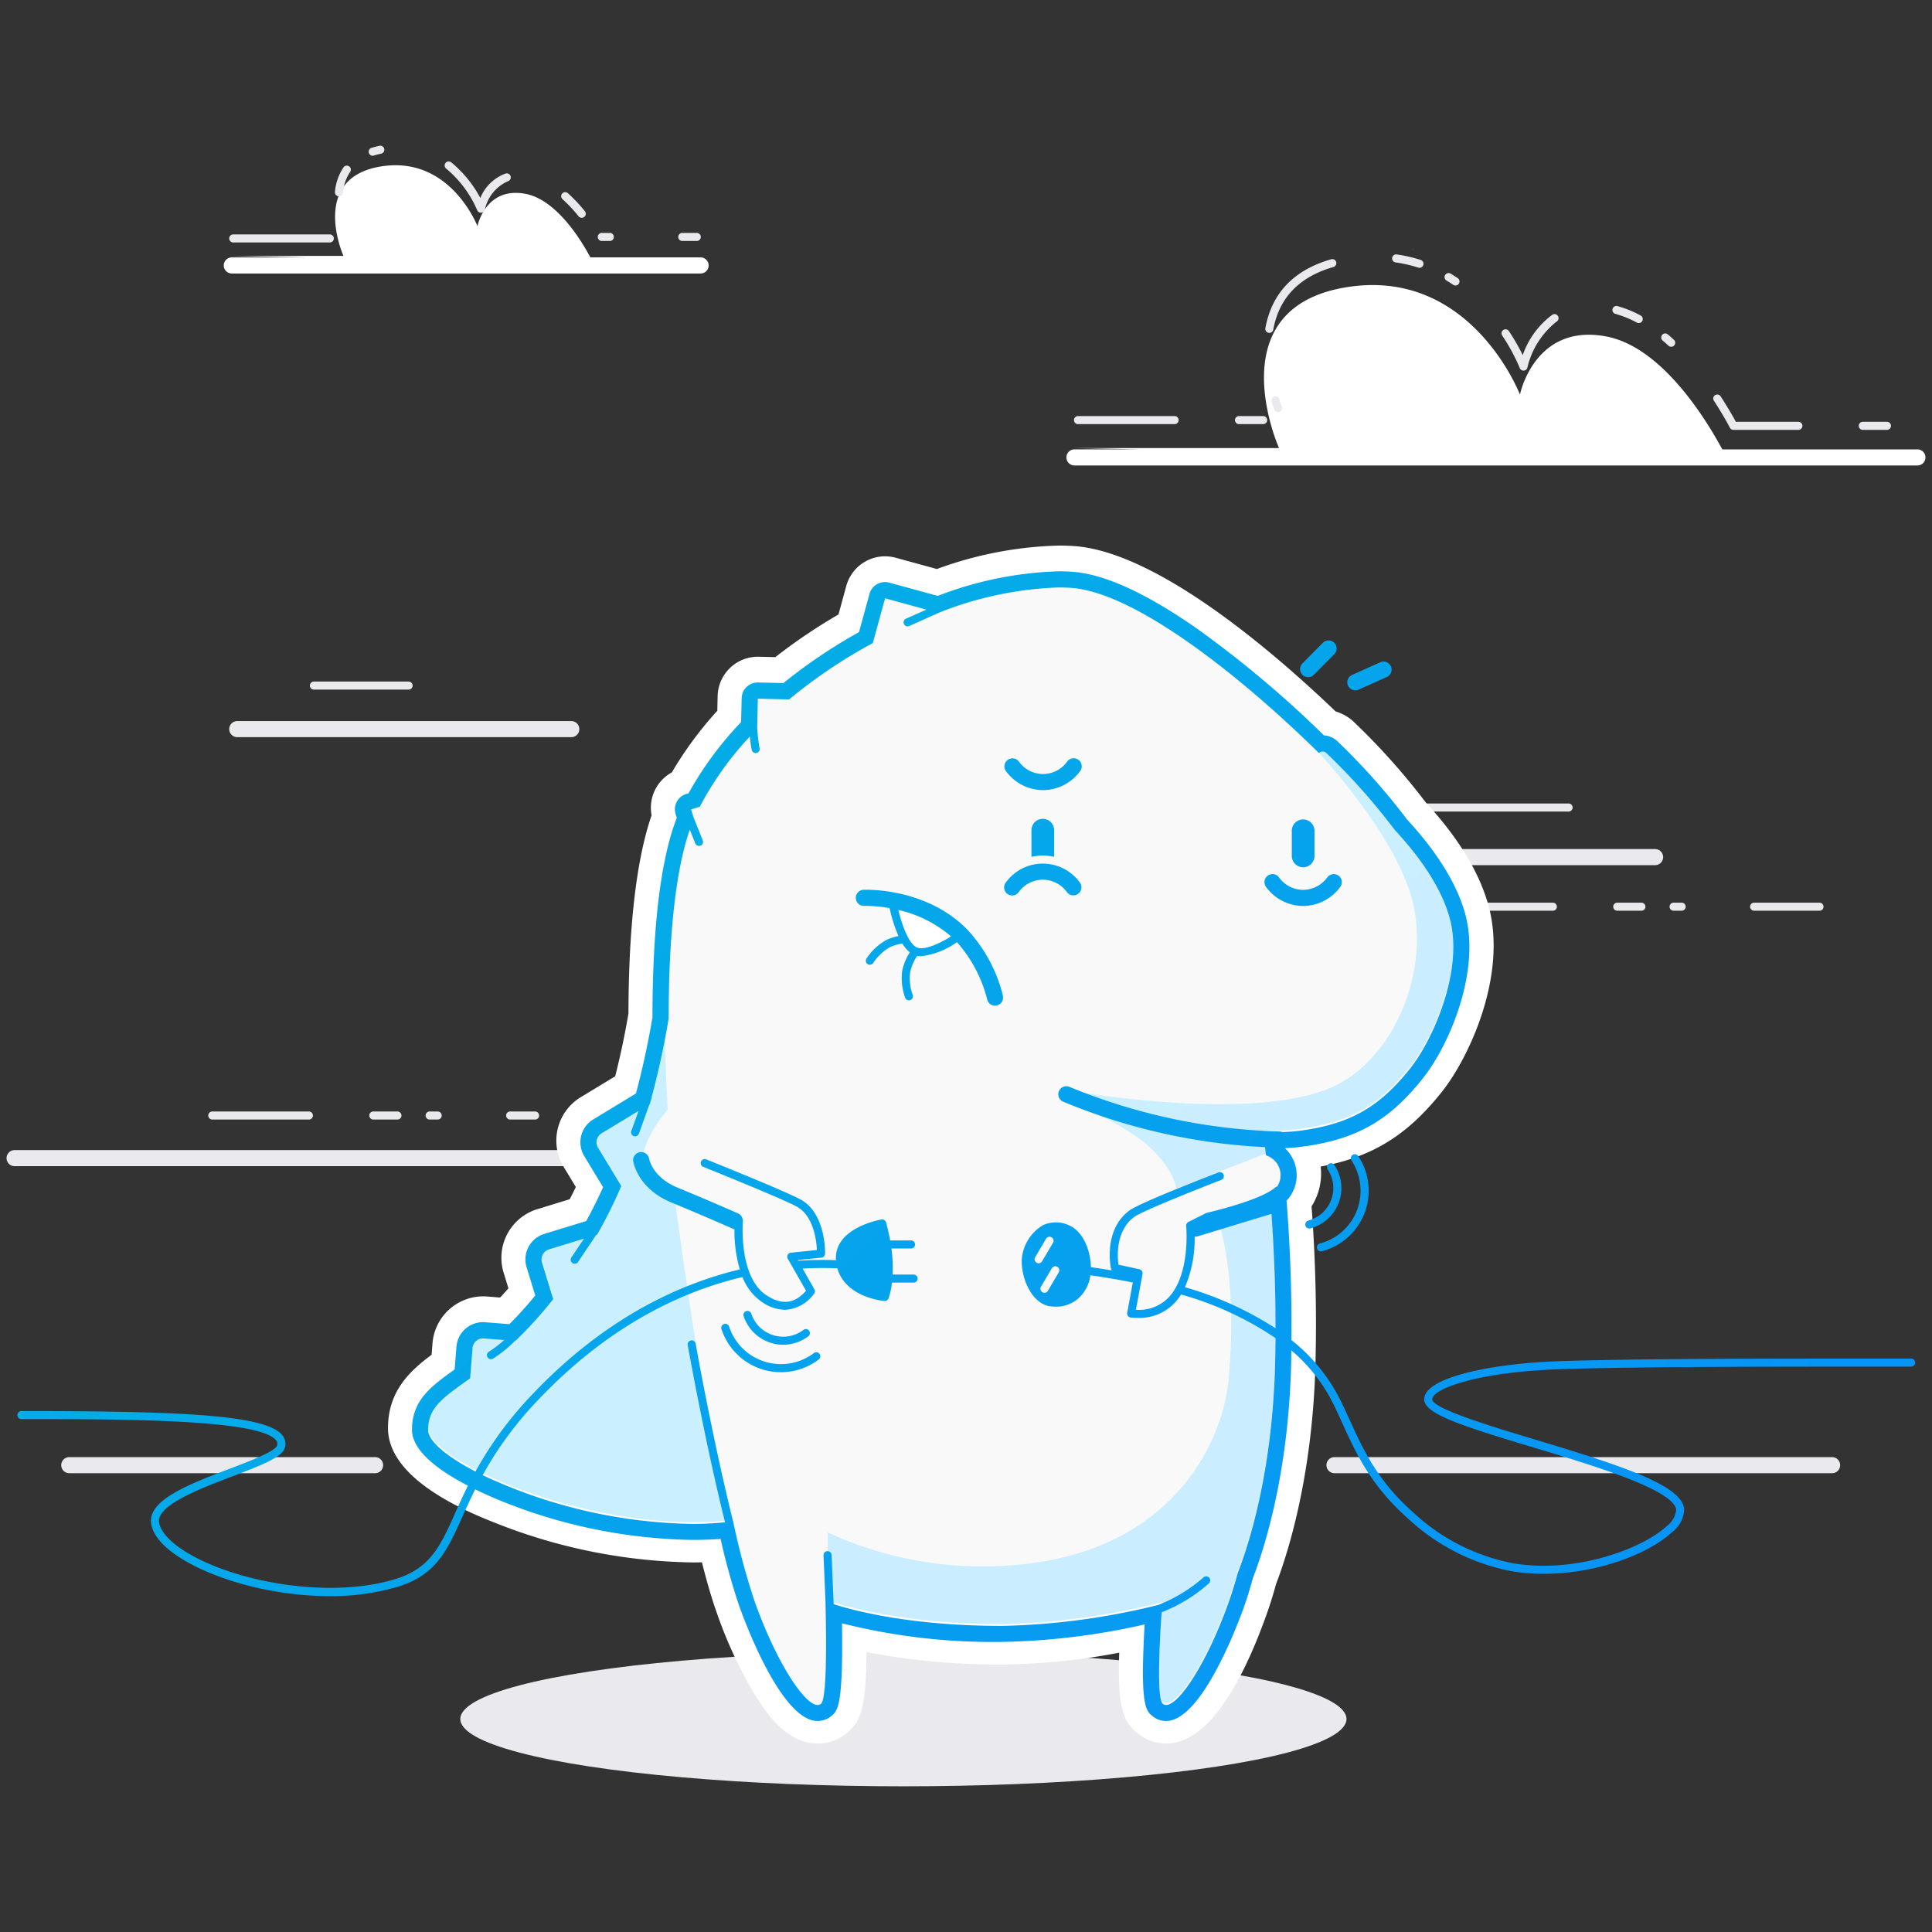 <?xml version="1.0" encoding="UTF-8" standalone="no"?>
<!-- This Source Code Form is subject to the terms of the Mozilla Public
   - License, v. 2.0. If a copy of the MPL was not distributed with this
   - file, You can obtain one at http://mozilla.org/MPL/2.0/. -->

<svg
   xmlns:dc="http://purl.org/dc/elements/1.1/"
   xmlns:cc="http://creativecommons.org/ns#"
   xmlns:rdf="http://www.w3.org/1999/02/22-rdf-syntax-ns#"
   xmlns:svg="http://www.w3.org/2000/svg"
   xmlns="http://www.w3.org/2000/svg"
   xmlns:xlink="http://www.w3.org/1999/xlink"
   xmlns:sodipodi="http://sodipodi.sourceforge.net/DTD/sodipodi-0.dtd"
   xmlns:inkscape="http://www.inkscape.org/namespaces/inkscape"
   width="240"
   height="240"
   viewBox="0 0 240 240"
   version="1.1"
   id="svg78"
   sodipodi:docname="error.svg"
   inkscape:version="0.92+devel unknown">
  <rect x="0" y="0" width="240" height="240" fill="#333333" stroke="none"/>
  <sodipodi:namedview
     pagecolor="#ffffff"
     bordercolor="#666666"
     inkscape:document-rotation="0"
     borderopacity="1"
     objecttolerance="10"
     gridtolerance="10"
     guidetolerance="10"
     inkscape:pageopacity="0"
     inkscape:pageshadow="2"
     inkscape:window-width="1920"
     inkscape:window-height="1016"
     id="namedview80"
     showgrid="false"
     inkscape:zoom="2.7133333"
     inkscape:cx="150"
     inkscape:cy="150"
     inkscape:window-x="0"
     inkscape:window-y="0"
     inkscape:window-maximized="1"
     inkscape:current-layer="svg78" />
  <defs
     id="defs12">
    <linearGradient
       id="a"
       x1="-300.021"
       y1="-272.736"
       x2="547.138"
       y2="574.423"
       gradientUnits="userSpaceOnUse">
      <stop
         offset="0"
         stop-color="#ccfbff"
         id="stop2" />
      <stop
         offset="1"
         stop-color="#c9e4ff"
         id="stop4" />
    </linearGradient>
    <linearGradient
       id="b"
       x1="-18.672"
       y1="23.78"
       x2="279.805"
       y2="322.256"
       gradientUnits="userSpaceOnUse">
      <stop
         offset="0"
         stop-color="#00c8d7"
         id="stop7" />
      <stop
         offset="1"
         stop-color="#0a84ff"
         id="stop9" />
    </linearGradient>
    <linearGradient
       inkscape:collect="always"
       xlink:href="#b"
       id="linearGradient4375"
       gradientUnits="userSpaceOnUse"
       x1="-18.672"
       y1="23.78"
       x2="279.805"
       y2="322.256" />
    <linearGradient
       inkscape:collect="always"
       xlink:href="#b"
       id="linearGradient4377"
       gradientUnits="userSpaceOnUse"
       x1="-18.672"
       y1="23.78"
       x2="279.805"
       y2="322.256" />
    <linearGradient
       inkscape:collect="always"
       xlink:href="#b"
       id="linearGradient4379"
       gradientUnits="userSpaceOnUse"
       x1="-18.672"
       y1="23.78"
       x2="279.805"
       y2="322.256" />
    <linearGradient
       inkscape:collect="always"
       xlink:href="#b"
       id="linearGradient4381"
       gradientUnits="userSpaceOnUse"
       x1="-18.672"
       y1="23.78"
       x2="279.805"
       y2="322.256" />
    <linearGradient
       inkscape:collect="always"
       xlink:href="#b"
       id="linearGradient4383"
       gradientUnits="userSpaceOnUse"
       x1="-18.672"
       y1="23.78"
       x2="279.805"
       y2="322.256" />
    <linearGradient
       inkscape:collect="always"
       xlink:href="#b"
       id="linearGradient4385"
       gradientUnits="userSpaceOnUse"
       x1="-18.672"
       y1="23.78"
       x2="279.805"
       y2="322.256" />
    <linearGradient
       inkscape:collect="always"
       xlink:href="#b"
       id="linearGradient4387"
       gradientUnits="userSpaceOnUse"
       x1="-18.672"
       y1="23.78"
       x2="279.805"
       y2="322.256" />
    <linearGradient
       inkscape:collect="always"
       xlink:href="#b"
       id="linearGradient4389"
       gradientUnits="userSpaceOnUse"
       x1="-18.672"
       y1="23.78"
       x2="279.805"
       y2="322.256" />
    <linearGradient
       inkscape:collect="always"
       xlink:href="#b"
       id="linearGradient4391"
       gradientUnits="userSpaceOnUse"
       x1="-18.672"
       y1="23.78"
       x2="279.805"
       y2="322.256" />
    <linearGradient
       inkscape:collect="always"
       xlink:href="#b"
       id="linearGradient4393"
       gradientUnits="userSpaceOnUse"
       x1="-18.672"
       y1="23.78"
       x2="279.805"
       y2="322.256" />
    <linearGradient
       inkscape:collect="always"
       xlink:href="#b"
       id="linearGradient4395"
       gradientUnits="userSpaceOnUse"
       x1="-18.672"
       y1="23.78"
       x2="279.805"
       y2="322.256" />
    <linearGradient
       inkscape:collect="always"
       xlink:href="#b"
       id="linearGradient4397"
       gradientUnits="userSpaceOnUse"
       x1="-18.672"
       y1="23.78"
       x2="279.805"
       y2="322.256" />
    <linearGradient
       inkscape:collect="always"
       xlink:href="#b"
       id="linearGradient4399"
       gradientUnits="userSpaceOnUse"
       x1="-18.672"
       y1="23.78"
       x2="279.805"
       y2="322.256" />
    <linearGradient
       inkscape:collect="always"
       xlink:href="#b"
       id="linearGradient4401"
       gradientUnits="userSpaceOnUse"
       x1="-18.672"
       y1="23.78"
       x2="279.805"
       y2="322.256" />
  </defs>
  <g
     id="g4373"
     transform="translate(-31.343,-31.933)">
    <path
       id="path14"
       fill="#eaeaee"
       d="m 224.245,144.067 h -10.733 c 0.136,0.343 0.274,0.674 0.41,1 h 10.323 a 0.5,0.5 0 0 0 0,-1 z m 2.454,-11.821 a 0.5,0.5 0 0 0 -0.5,-0.5 h -20.26 c 0.373,0.357 0.727,0.688 1.065,1 h 19.2 a 0.5,0.5 0 0 0 0.496,-0.5 z m 8.546,11.821 h -3 a 0.5,0.5 0 1 0 0,1 h 3 a 0.5,0.5 0 0 0 0,-1 z m 5,0 h -1 a 0.5,0.5 0 1 0 0,1 h 1 a 0.5,0.5 0 0 0 0,-1 z m -3.3,-6.66 h -25.78 a 12.767,12.767 0 0 1 0.862,2 h 24.918 a 1,1 0 0 0 0,-2 z m 20.422,6.66 h -8.122 a 0.5,0.5 0 1 0 0,1 h 8.122 a 0.5,0.5 0 0 0 0,-1 z"
       inkscape:connector-curvature="0" />
    <path
       id="path16"
       fill="#fff"
       d="m 269.53,87.757 h -24.236 c -2.108,-3.9 -7.559,-12.718 -14.4,-14.023 -8.952,-1.707 -10.737,7.217 -10.737,7.217 0,0 -5.949,-15.468 -21,-13.419 -16.878,2.3 -8.928,20.065 -8.928,20.065 h -25.408 l 8.181,0.159 h -8.184 a 1,1 0 0 0 0,2 H 269.53 a 1,1 0 0 0 0,-2 z"
       inkscape:connector-curvature="0" />
    <path
       id="path18"
       fill="#fff"
       d="m 118.373,63.908 h -13.69 c -1.129,-2.112 -4.19,-7.156 -8.057,-7.894 -4.978,-0.949 -5.971,4.013 -5.971,4.013 0,0 -3.309,-8.6 -11.68,-7.462 -9.386,1.278 -4.965,11.158 -4.965,11.158 H 59.88 l 9.471,0.185 h -9.212 a 1,1 0 0 0 0,2 h 58.233 a 1,1 0 1 0 0,-2 z"
       inkscape:connector-curvature="0" />
    <ellipse
       id="ellipse20"
       fill="#eaeaee"
       ry="8.362"
       rx="55.042"
       cy="245.472"
       cx="143.566" />
    <path
       id="path22"
       fill="#eaeaee"
       d="M 102.31,121.507 H 60.818 a 1,1 0 0 0 0,2 h 41.492 a 1,1 0 1 0 0,-2 z M 70.336,117.6 H 82.1 a 0.5,0.5 0 0 0 0,-1 H 70.336 a 0.5,0.5 0 0 0 0,1 z"
       inkscape:connector-curvature="0" />
    <path
       id="path24"
       fill="#eaeaee"
       d="m 111.457,174.8 h -78.3 a 1,1 0 0 0 0,2 h 78.3 a 1,1 0 1 0 0,-2 z m -26.742,-3.793 h 1 a 0.5,0.5 0 0 0 0,-1 h -1 a 0.5,0.5 0 0 0 0,1 z m 10,0 h 3.1 a 0.5,0.5 0 0 0 0,-1 h -3.1 a 0.5,0.5 0 0 0 0,1 z m -17,0 h 3 a 0.5,0.5 0 0 0 0,-1 h -3 a 0.5,0.5 0 0 0 0,1 z m -20,0 h 12 a 0.5,0.5 0 0 0 0,-1 h -12 a 0.5,0.5 0 0 0 0,1 z"
       inkscape:connector-curvature="0" />
    <path
       id="path26"
       fill="#fff"
       d="m 206.885,62.973 0.045,-0.1 c -0.058,0.027 -0.063,0.059 -0.045,0.1 z"
       inkscape:connector-curvature="0" />
    <path
       id="path28"
       fill="#eaeaee"
       d="M 77.937,214.941 H 39.95 a 1,1 0 1 1 0,-2 h 37.987 a 1,1 0 1 1 0,2 z"
       inkscape:connector-curvature="0" />
    <path
       id="path30"
       fill="#eaeaee"
       d="m 258.931,214.941 h -61.813 a 1,1 0 0 1 0,-2 h 61.813 a 1,1 0 0 1 0,2 z"
       inkscape:connector-curvature="0" />
    <path
       id="path32"
       fill="#eaeaee"
       d="m 265.745,85.333 h -3 a 0.5,0.5 0 0 1 0,-1 h 3 a 0.5,0.5 0 0 1 0,1 z m -11,0 h -8.07 a 0.5,0.5 0 0 1 -0.447,-0.277 c -0.007,-0.014 -0.724,-1.425 -1.979,-3.342 a 0.5,0.5 0 1 1 0.837,-0.548 c 0.393,0.6 1.444,2.293 1.888,3.167 h 7.772 a 0.5,0.5 0 0 1 0,1 z m -66.489,-0.712 h -3 a 0.5,0.5 0 0 1 0,-1 h 3 a 0.5,0.5 0 0 1 0,1 z m -11,0 h -12 a 0.5,0.5 0 0 1 0,-1 h 12 a 0.5,0.5 0 0 1 0,1 z M 190.1,83.13 a 0.5,0.5 0 0 1 -0.474,-0.339 c -0.1,-0.29 -0.2,-0.615 -0.31,-0.971 a 0.5,0.5 0 1 1 0.958,-0.287 c 0.1,0.343 0.2,0.657 0.3,0.937 a 0.5,0.5 0 0 1 -0.474,0.661 z m 30.5,-5.156 a 0.5,0.5 0 0 1 -0.467,-0.32 23.7,23.7 0 0 0 -2.182,-4.039 0.5,0.5 0 0 1 0.834,-0.552 27.291,27.291 0 0 1 1.719,2.982 10.522,10.522 0 0 1 3.679,-5.015 0.5,0.5 0 0 1 0.571,0.82 10.181,10.181 0 0 0 -3.665,5.721 0.5,0.5 0 0 1 -0.448,0.4 z m 18.345,-2.964 a 0.5,0.5 0 0 1 -0.339,-0.132 q -0.361,-0.333 -0.735,-0.651 a 0.5,0.5 0 0 1 0.647,-0.762 q 0.39,0.331 0.765,0.678 a 0.5,0.5 0 0 1 -0.339,0.868 z m -49.923,-1.725 a 0.47,0.47 0 0 1 -0.09,-0.008 0.5,0.5 0 0 1 -0.4,-0.581 c 0.792,-4.351 3.544,-7.229 8.18,-8.556 a 0.5,0.5 0 0 1 0.275,0.962 c -4.24,1.212 -6.753,3.828 -7.472,7.773 a 0.5,0.5 0 0 1 -0.499,0.411 z m 45.893,-1.218 a 0.5,0.5 0 0 1 -0.237,-0.06 12.545,12.545 0 0 0 -2.666,-1.081 0.5,0.5 0 1 1 0.261,-0.966 13.559,13.559 0 0 1 2.88,1.167 0.5,0.5 0 0 1 -0.238,0.94 z M 212.146,67.4 a 0.5,0.5 0 0 1 -0.28,-0.086 q -0.4,-0.27 -0.82,-0.524 a 0.5,0.5 0 1 1 0.516,-0.856 q 0.444,0.267 0.865,0.552 a 0.5,0.5 0 0 1 -0.281,0.914 z m -4.47,-2.2 a 0.5,0.5 0 0 1 -0.154,-0.024 16.724,16.724 0 0 0 -2.832,-0.647 0.5,0.5 0 0 1 0.137,-0.99 17.6,17.6 0 0 1 3,0.686 0.5,0.5 0 0 1 -0.154,0.976 z"
       inkscape:connector-curvature="0" />
    <path
       id="path34"
       fill="#eaeaee"
       d="m 72.315,62.052 h -12 a 0.5,0.5 0 0 1 0,-1 h 12 a 0.5,0.5 0 0 1 0,1 z m 45.582,-0.184 h -1.8 a 0.5,0.5 0 0 1 0,-1 h 1.8 a 0.5,0.5 0 0 1 0,1 z m -10.8,0 h -1 a 0.5,0.5 0 0 1 0,-1 h 1 a 0.5,0.5 0 0 1 0,1 z m -3.491,-2.881 a 0.5,0.5 0 0 1 -0.39,-0.186 18.484,18.484 0 0 0 -2,-2.129 0.5,0.5 0 0 1 0.668,-0.744 19.433,19.433 0 0 1 2.116,2.246 0.5,0.5 0 0 1 -0.389,0.814 z M 91.085,58.356 a 0.5,0.5 0 0 1 -0.466,-0.319 13.8,13.8 0 0 0 -3.857,-5.165 0.5,0.5 0 0 1 0.623,-0.782 14.47,14.47 0 0 1 3.624,4.438 5.414,5.414 0 0 1 3.111,-3.028 0.5,0.5 0 1 1 0.326,0.945 4.994,4.994 0 0 0 -2.867,3.51 0.5,0.5 0 0 1 -0.49,0.401 z M 73.448,56.319 h -0.051 a 0.5,0.5 0 0 1 -0.447,-0.548 6.454,6.454 0 0 1 1.057,-3.036 0.5,0.5 0 1 1 0.824,0.566 5.46,5.46 0 0 0 -0.886,2.571 0.5,0.5 0 0 1 -0.497,0.447 z m 4.193,-5.039 a 0.5,0.5 0 0 1 -0.151,-0.977 10.27,10.27 0 0 1 1.017,-0.264 0.5,0.5 0 0 1 0.2,0.979 9.033,9.033 0 0 0 -0.917,0.237 0.5,0.5 0 0 1 -0.148,0.025 z"
       inkscape:connector-curvature="0" />
    <path
       id="path36"
       fill="#fff"
       d="m 216.326,144.72 c -1.079,-4.2 -3.73,-8.616 -7.88,-13.117 a 84.471,84.471 0 0 0 -8.921,-9.988 5.558,5.558 0 0 0 -2.261,-1.3 c -7.177,-6.885 -21.972,-19.819 -32.5,-20.546 a 27.625,27.625 0 0 0 -1.889,-0.063 47.155,47.155 0 0 0 -15.147,2.913 l -5.114,-1.4 a 5,5 0 0 0 -6.142,3.5 l -0.969,3.545 a 68.668,68.668 0 0 0 -7.844,5.3 l -2.052,-0.048 h -0.116 a 5,5 0 0 0 -5,4.884 l -0.042,1.829 a 45.575,45.575 0 0 0 -5.648,7.656 5,5 0 0 0 -2.515,5.326 c -1.882,5.474 -2.848,13.743 -2.875,24.633 a 100.416,100.416 0 0 1 -1.646,7.791 l -4.279,2.594 a 6.312,6.312 0 0 0 -2.125,8.657 l 1.516,2.5 q -0.375,0.778 -0.761,1.518 l -4.037,1.24 a 6.312,6.312 0 0 0 -4.176,7.877 l 0.6,1.953 q -0.516,0.587 -1.038,1.143 l -1.616,-0.127 a 5.926,5.926 0 0 0 -0.5,-0.02 6.334,6.334 0 0 0 -6.277,5.8 l -0.115,1.456 c -2.741,2.043 -5.415,4.547 -5.415,9.117 0,6.528 10.272,10.568 13.648,11.9 a 68.955,68.955 0 0 0 24.224,4.781 q 0.566,0 1.127,-0.012 c 0.607,2.411 1.208,4.468 1.8,6.144 a 54.956,54.956 0 0 0 4.745,10.264 c 1.748,2.839 4.22,6.1 7.845,6.1 a 5.673,5.673 0 0 0 3.572,-1.268 c 1.746,-1.421 2.429,-3.072 2.482,-10.087 a 86.865,86.865 0 0 0 16.862,1.533 80.987,80.987 0 0 0 14.53,-1.463 c -0.215,6.82 0.472,8.55 2.275,10.017 a 5.672,5.672 0 0 0 3.571,1.268 c 5.645,0 9.953,-8.9 12.573,-16.361 a 52.867,52.867 0 0 0 1.069,-3.467 c 1.432,-3.724 4.539,-13.353 4.892,-27.476 0.161,-6.428 0,-12.95 -0.488,-19.419 a 7.56,7.56 0 0 0 1.131,-4.949 c 6.461,-1.2 10.808,-3.919 15.1,-9.34 3.4,-4.308 8,-14.308 5.826,-22.788 z"
       inkscape:connector-curvature="0" />
    <path
       id="path38"
       fill="url(#a)"
       d="m 211.476,145.947 c -1.092,-4.252 -4.261,-8.341 -6.9,-11.168 a 78.846,78.846 0 0 0 -8.482,-9.533 0.649,0.649 0 0 0 -0.907,0.018 c -10.173,-10.009 -23.029,-19.987 -30.783,-20.521 -4.534,-0.313 -10.392,0.808 -16.48,3.1 l -6.645,-1.817 -1.521,5.561 a 63.823,63.823 0 0 0 -10.4,7 l -3.884,-0.09 -0.087,3.744 a 40.534,40.534 0 0 0 -7.123,9.675 l -1.083,0.338 0.36,1.153 c -2.227,5.146 -3.144,14.255 -3.147,24.842 a 104.047,104.047 0 0 1 -2.33,10.6 l -6,3.638 a 1.452,1.452 0 0 0 -0.685,1.835 l 3.021,4.978 a 54.736,54.736 0 0 1 -2.883,5.777 l -5.979,1.836 a 1.305,1.305 0 0 0 -0.864,1.63 l 1.394,4.541 a 51.394,51.394 0 0 1 -4.691,5.189 l -3.93,-0.31 a 1.3,1.3 0 0 0 -1.4,1.2 l -0.3,3.752 c -3.258,2.357 -5.218,3.541 -5.218,6.422 0,4.144 20.8,13.416 37.9,11.39 a 88.878,88.878 0 0 0 2.615,9.761 c 2.852,8.125 6.861,14.032 8.287,12.871 0.675,-0.549 0.711,-6.554 0.562,-12.73 0.446,0.174 8.025,3.054 21.939,3.054 a 88.332,88.332 0 0 0 19.876,-2.718 c -0.4,5.844 -0.626,11.816 0.085,12.394 1.426,1.161 5.418,-4.745 8.269,-12.871 0.357,-1.018 0.7,-2.159 1.031,-3.377 1.276,-3.253 4.307,-12.338 4.649,-26.035 a 191.885,191.885 0 0 0 -0.651,-21.1 2.592,2.592 0 0 0 -0.475,-4.743 128.961,128.961 0 0 0 -0.36,-2.871 28.465,28.465 0 0 0 4.578,-0.19 c 6.147,-0.82 9.835,-2.869 13.728,-7.786 2.797,-3.536 6.551,-12.06 4.914,-18.439 z"
       inkscape:connector-curvature="0"
       style="fill:url(#a)" />
    <path
       id="path40"
       fill="#f9f9fa"
       d="m 193.99,124.155 c 0.033,0.013 0.067,0.031 0.1,0.045 -9.986,-9.641 -22.2,-18.942 -29.683,-19.457 -4.534,-0.313 -10.392,0.808 -16.48,3.1 l -6.645,-1.817 -1.521,5.561 a 63.823,63.823 0 0 0 -10.4,7 l -3.884,-0.09 -0.087,3.744 a 40.534,40.534 0 0 0 -7.123,9.675 l -1.083,0.338 0.36,1.153 c -2.227,5.146 -3.144,14.255 -3.147,24.842 a 109.944,109.944 0 0 1 -0.921,4.824 c 0.168,-0.72 0.327,-1.43 0.475,-2.127 0.061,3.039 0.177,6.023 0.332,8.836 -1.014,1.2 -4.408,5.548 -2.546,8.155 a 10.876,10.876 0 0 0 3.445,2.858 c 0.069,0.589 0.138,1.155 0.209,1.681 1.015,7.544 4.11,29 6.408,38.3 0.207,-0.021 0.417,-0.036 0.623,-0.061 a 88.878,88.878 0 0 0 2.615,9.761 c 2.852,8.125 6.861,14.032 8.287,12.871 0.675,-0.549 0.711,-6.554 0.562,-12.73 0.038,0.015 0.145,0.054 0.283,0.1 V 222.3 a 46,46 0 0 0 27.634,3.451 c 15.651,-3.043 21.467,-14.705 22.172,-22.607 1.194,-13.372 -1.415,-19.893 -1.415,-19.893 l 6.558,-2.852 c -0.011,-0.135 -0.022,-0.284 -0.034,-0.417 a 2.592,2.592 0 0 0 -0.475,-4.743 l -11.158,4.316 c 0,0 -0.109,-1.739 -2.5,-4.348 -3.174,-3.462 -10.521,-6.355 -11.428,-6.7 a 84.091,84.091 0 0 0 24.884,5.065 l -0.109,-0.839 c -10.706,-0.609 -24.216,-5.348 -24.216,-5.348 0,0 23.783,4.316 33.476,-0.761 6.847,-3.587 11.086,-13.369 9.456,-21.846 -1.731,-9.023 -13.024,-20.623 -13.024,-20.623 z"
       inkscape:connector-curvature="0" />
    <path
       id="path42"
       fill="#fff"
       d="m 149.523,146.54 -5.537,-1.957 a 1,1 0 0 0 -1.219,1.406 l 1.99,3.81 a 1,1 0 0 0 1.349,0.423 l 3.547,-1.853 a 1,1 0 0 0 -0.13,-1.829 z"
       inkscape:connector-curvature="0" />
    <g
       id="g70"
       fill="url(#b)"
       style="fill:url(#linearGradient4401)">
      <path
         id="path44"
         d="m 268.754,200.7 h -0.768 c -17.152,0 -33.29,0 -42.937,0.322 -8.333,0.277 -16.774,1.994 -16.787,4.736 -0.008,1.811 4.646,3.3 13.565,5.982 7.387,2.225 17.5,5.271 17.736,7.75 a 2.9,2.9 0 0 1 -1.2,2.046 c -2.984,2.772 -11.281,5.909 -19.089,4.588 a 25.1,25.1 0 0 1 -12.468,-6.4 c -4.383,-3.888 -6.191,-7.86 -7.786,-11.364 -0.619,-1.359 -1.2,-2.643 -1.9,-3.837 a 22.145,22.145 0 0 0 -5.357,-6.126 194.068,194.068 0 0 0 -0.6,-17.308 4.6,4.6 0 0 0 -0.2,-6.523 c 0.75,-0.036 1.463,-0.1 2.13,-0.188 6.749,-0.9 10.823,-3.211 15.032,-8.527 3.282,-4.146 7.092,-13.147 5.287,-20.18 -1.2,-4.662 -4.606,-9.055 -7.29,-11.947 a 80.769,80.769 0 0 0 -8.657,-9.724 2.62,2.62 0 0 0 -1.653,-0.713 133.306,133.306 0 0 0 -15.775,-13.264 c -6.315,-4.414 -11.527,-6.79 -15.492,-7.064 a 24.782,24.782 0 0 0 -1.683,-0.056 45.119,45.119 0 0 0 -15.027,3.055 l -6.025,-1.648 a 2,2 0 0 0 -2.457,1.4 l -1.3,4.745 a 65.633,65.633 0 0 0 -9.391,6.332 l -3.141,-0.073 h -0.047 a 2,2 0 0 0 -2,1.953 l -0.069,2.965 a 42.572,42.572 0 0 0 -6.522,8.837 l -0.3,0.093 a 2,2 0 0 0 -1.312,2.506 l 0.145,0.465 c -1.993,5.12 -3.01,13.443 -3.023,24.766 a 102.594,102.594 0 0 1 -2.05,9.47 L 105.03,171 a 3.309,3.309 0 0 0 -1.114,4.538 l 2.345,3.87 a 56.333,56.333 0 0 1 -2.1,4.209 l -5.216,1.6 a 3.309,3.309 0 0 0 -2.189,4.129 l 1.082,3.524 a 49.795,49.795 0 0 1 -3.217,3.554 l -3.023,-0.238 a 3.177,3.177 0 0 0 -0.267,-0.011 3.318,3.318 0 0 0 -3.287,3.043 l -0.223,2.83 c -2.965,2.13 -5.3,3.833 -5.3,7.5 0,2.65 3.4,5.1 6.95,6.946 a 89.372,89.372 0 0 0 -1.57,3.365 c -1.866,4.156 -3.1,6.9 -7.448,8.232 -8.459,2.584 -20.437,0.244 -26.315,-3.564 -1.825,-1.182 -2.9,-2.432 -3.041,-3.519 -0.264,-2.111 5.188,-4.187 9.167,-5.7 3.919,-1.492 6.152,-2.394 6.47,-3.56 a 1.66,1.66 0 0 0 -0.295,-1.493 C 64.48,207.69 53.977,207.22 34,207.22 a 0.5,0.5 0 0 0 0,1 c 12.5,0 29.627,0 31.645,2.642 a 0.661,0.661 0 0 1 0.125,0.623 c -0.2,0.732 -3.339,1.928 -5.861,2.888 -5,1.9 -10.165,3.871 -9.8,6.761 0.176,1.405 1.382,2.869 3.489,4.234 4.275,2.77 11.581,4.841 18.68,4.841 a 29.2,29.2 0 0 0 8.471,-1.16 c 4.784,-1.462 6.161,-4.531 8.068,-8.778 a 89.007,89.007 0 0 1 1.552,-3.326 54.676,54.676 0 0 0 3.9,1.709 65.842,65.842 0 0 0 23.126,4.572 c 1.177,0 2.336,-0.042 3.462,-0.126 a 80.823,80.823 0 0 0 2.292,8.265 c 0.516,1.469 5.171,14.354 9.759,14.354 a 2.629,2.629 0 0 0 1.678,-0.595 c 0.831,-0.677 1.5,-1.223 1.353,-11.536 a 76.69,76.69 0 0 0 19.885,2.308 86.392,86.392 0 0 0 17.71,-2.167 c -0.585,10.114 0.149,10.711 0.989,11.395 a 2.628,2.628 0 0 0 1.677,0.595 c 4.572,0 9.226,-12.885 9.742,-14.354 0.347,-0.989 0.7,-2.137 1.046,-3.412 1.345,-3.458 4.4,-12.766 4.747,-26.612 0.014,-0.552 0.01,-1.108 0.019,-1.662 a 20.857,20.857 0 0 1 4.507,5.34 c 0.668,1.152 1.242,2.415 1.851,3.751 1.636,3.595 3.491,7.669 8.032,11.7 a 26.054,26.054 0 0 0 12.965,6.641 24.08,24.08 0 0 0 4.006,0.325 c 6.5,0 12.949,-2.4 15.93,-5.166 a 3.735,3.735 0 0 0 1.514,-2.872 c -0.274,-2.93 -7.481,-5.313 -18.444,-8.614 -5.427,-1.634 -12.859,-3.872 -12.854,-5.02 0.006,-1.314 5.643,-3.4 15.82,-3.742 9.631,-0.321 25.785,-0.326 42.9,-0.321 h 0.768 a 0.5,0.5 0 0 0 0,-1 z M 204.579,135 c 2.636,2.827 5.805,6.916 6.9,11.168 1.637,6.379 -2.117,14.9 -4.918,18.441 -3.893,4.918 -7.581,6.967 -13.728,7.786 -0.7,0.093 -1.432,0.142 -2.179,0.172 a 0.988,0.988 0 0 0 -0.354,-0.077 73.652,73.652 0 0 1 -26.1,-5.54 1,1 0 0 0 -0.826,1.821 74.46,74.46 0 0 0 25.115,5.664 c 0.039,0.323 0.08,0.659 0.121,1.021 a 2.579,2.579 0 0 1 1.39,3.874 0.484,0.484 0 0 0 -0.243,0.11 c -1.838,1.634 -8.407,3.132 -8.474,3.146 a 0.5,0.5 0 0 0 -0.113,0.041 l -2.2,1.1 a 0.5,0.5 0 0 0 -0.274,0.5 c 0.006,0.061 0.561,6.134 -2.275,8.973 a 5.1,5.1 0 0 1 -3.97,1.438 l 0.82,-4.449 a 0.5,0.5 0 0 0 -0.383,-0.579 l -2.605,-0.579 c -0.139,-1 -0.37,-4.182 1.943,-5.917 0.976,-0.731 8.157,-3.579 10.842,-4.614 a 0.5,0.5 0 0 0 -0.359,-0.933 c -1,0.386 -9.818,3.8 -11.082,4.747 -3.262,2.447 -2.312,7.043 -2.27,7.237 a 0.492,0.492 0 0 0 0.107,0.2 q -1.276,-0.217 -2.6,-0.406 c -0.048,-1.62 -0.626,-3.782 -2.151,-4.88 a 3.922,3.922 0 0 0 -3.715,-0.379 0.507,0.507 0 0 0 -0.086,0.039 5.413,5.413 0 0 0 -2.65,4.454 c 0,2.46 1.4,5.3 3.473,5.614 a 5.187,5.187 0 0 0 0.772,0.059 4.147,4.147 0 0 0 2.763,-1 4.691,4.691 0 0 0 1.526,-2.9 q 2.748,0.39 5.267,0.9 l -0.694,3.765 a 0.5,0.5 0 0 0 0.444,0.588 q 0.446,0.043 0.87,0.043 a 6.04,6.04 0 0 0 4.449,-1.735 6.78,6.78 0 0 0 0.928,-1.172 40.237,40.237 0 0 1 11.732,5.419 q -0.012,1.546 -0.051,3.143 c -0.342,13.7 -3.374,22.782 -4.649,26.035 a 48.73,48.73 0 0 1 -1.031,3.377 c -2.611,7.438 -6.177,13.017 -7.855,13.017 a 0.639,0.639 0 0 1 -0.415,-0.146 c -0.669,-0.545 -0.51,-5.868 -0.153,-11.366 a 19.327,19.327 0 0 0 5.9,-3.617 0.501,0.501 0 0 0 -0.717,-0.7 18.885,18.885 0 0 1 -5.594,3.4 87.371,87.371 0 0 1 -19.4,2.607 c -11.281,0 -18.4,-1.892 -20.923,-2.7 l -0.26,-6.109 a 0.5,0.5 0 1 0 -1,0.043 l 0.243,5.714 c 0.149,6.176 0.113,12.181 -0.562,12.73 a 0.639,0.639 0 0 1 -0.415,0.146 c -1.681,0 -5.261,-5.579 -7.872,-13.017 a 88.882,88.882 0 0 1 -2.615,-9.761 h -0.005 c -2.551,-10.248 -4.636,-21.971 -4.657,-22.089 a 0.5,0.5 0 1 0 -0.984,0.175 c 0.021,0.118 2.091,11.756 4.633,22 -1.324,0.122 -2.662,0.2 -4.013,0.2 a 63.607,63.607 0 0 1 -26.1,-6.059 44.608,44.608 0 0 1 6.949,-9.4 c 9.072,-9.555 18.343,-13.569 25.331,-15.21 a 6.619,6.619 0 0 0 2.526,3.172 5.232,5.232 0 0 0 2.774,0.9 4.77,4.77 0 0 0 3.579,-1.983 0.5,0.5 0 0 0 0.052,-0.57 l -1.467,-2.574 q 2.151,-0.118 4.317,-0.032 c 1.077,3.689 5.807,4.056 5.858,4.06 h 0.033 a 0.5,0.5 0 0 0 0.464,-0.314 8.392,8.392 0 0 0 0.432,-1.968 h 2.691 a 0.5,0.5 0 1 0 0,-1 h -2.606 a 18.073,18.073 0 0 0 -0.152,-3.239 h 2.437 a 0.5,0.5 0 0 0 0,-1 h -2.593 a 24.74,24.74 0 0 0 -0.512,-2.243 0.5,0.5 0 0 0 -0.564,-0.359 11.053,11.053 0 0 0 -3,1.03 c -1.867,0.989 -2.77,2.376 -2.658,4.025 a 46.151,46.151 0 0 0 -4.689,0.068 l -0.048,-0.084 2.933,-0.3 a 0.5,0.5 0 0 0 0.449,-0.484 c 0.005,-0.2 0.1,-4.931 -2.952,-6.689 -1.677,-0.968 -11.4,-4.872 -11.818,-5.037 a 0.5,0.5 0 0 0 -0.372,0.928 c 0.1,0.041 10.074,4.043 11.69,4.976 2.05,1.183 2.388,4.223 2.442,5.359 l -3.237,0.333 a 0.5,0.5 0 0 0 -0.383,0.745 l 2.271,3.988 c -1.076,1.186 -2.506,2.067 -4.831,0.615 -3.425,-2.138 -3.069,-8.563 -3.019,-9.262 0,-0.022 0.005,-0.044 0,-0.066 v -0.007 a 0.5,0.5 0 0 0 -0.052,-0.266 0.985,0.985 0 0 0 -0.548,-0.63 c -0.037,-0.016 -3.859,-1.7 -7.521,-3.205 -3.062,-1.261 -3.5,-3.464 -3.524,-3.584 a 1,1 0 0 0 -1.975,0.313 c 0.021,0.138 0.568,3.4 4.738,5.121 3.645,1.5 7.452,3.176 7.488,3.191 0.056,0.024 0.2,0.091 0.35,0.158 a 17.069,17.069 0 0 0 0.664,4.966 c -7.122,1.693 -16.53,5.791 -25.719,15.47 a 45.518,45.518 0 0 0 -7.118,9.64 c -3.625,-1.887 -5.88,-3.8 -5.88,-5.166 0,-2.882 1.96,-4.065 5.218,-6.422 l 0.3,-3.752 a 1.306,1.306 0 0 1 1.293,-1.2 h 0.11 l 2.534,0.2 a 15.544,15.544 0 0 1 -1.922,1.463 0.5,0.5 0 0 0 0.545,0.839 15.693,15.693 0 0 0 2.715,-2.2 h 0.058 a 51.394,51.394 0 0 0 4.691,-5.189 l -1.394,-4.541 a 1.305,1.305 0 0 1 0.864,-1.63 l 4.352,-1.336 -1.57,2.34 a 0.5,0.5 0 1 0 0.83,0.558 l 2.256,-3.363 0.111,-0.034 a 59.576,59.576 0 0 0 3,-6.032 l -2.884,-4.76 a 1.305,1.305 0 0 1 0.439,-1.792 l 4.593,-2.784 -0.9,2.5 a 0.5,0.5 0 0 0 0.941,0.338 l 1.316,-3.665 0.051,-0.031 c 0.038,-0.137 0.069,-0.27 0.106,-0.406 l 0.078,-0.218 a 0.5,0.5 0 0 0 0.027,-0.185 105.18,105.18 0 0 0 2.119,-9.789 c 0,-9.717 0.779,-18.179 2.627,-23.484 l 0.683,1.709 a 0.5,0.5 0 0 0 0.929,-0.371 l -1.144,-2.862 -0.308,-0.986 1.083,-0.338 a 39.766,39.766 0 0 1 6.223,-8.725 12.852,12.852 0 0 0 0.241,1.72 0.5,0.5 0 0 0 0.629,0.315 0.5,0.5 0 0 0 0.32,-0.631 24.71,24.71 0 0 1 -0.287,-2.484 l 0.084,-3.613 3.884,0.09 a 63.833,63.833 0 0 1 10.4,-7 l 1.521,-5.561 5.138,1.405 -2.527,1.118 a 0.5,0.5 0 1 0 0.409,0.912 l 3.7,-1.659 a 44.04,44.04 0 0 1 14.851,-3.124 q 0.8,0 1.545,0.052 c 7.754,0.535 20.609,10.512 30.783,20.521 a 0.655,0.655 0 0 1 0.465,-0.193 0.639,0.639 0 0 1 0.442,0.176 m 0,0 a 78.848,78.848 0 0 1 8.484,9.535 m -14.79,61.935 a 42.035,42.035 0 0 0 -11.248,-5.1 15.357,15.357 0 0 0 1.207,-6.3 0.955,0.955 0 0 0 0.1,0.016 0.989,0.989 0 0 0 0.292,-0.044 l 9.149,-2.784 c 0.288,4.005 0.511,8.839 0.5,14.208 z"
         inkscape:connector-curvature="0"
         style="fill:url(#linearGradient4375)" />
      <path
         id="path46"
         d="m 193.225,139.669 a 1.412,1.412 0 0 0 1.41,-1.41 V 135.1 a 1.411,1.411 0 0 0 -2.821,0 v 3.162 a 1.412,1.412 0 0 0 1.411,1.407 z"
         inkscape:connector-curvature="0"
         style="fill:url(#linearGradient4377)" />
      <path
         id="path48"
         d="m 193.225,144.475 a 5.736,5.736 0 0 0 4.644,-2.413 1,1 0 1 0 -1.679,-1.088 3.76,3.76 0 0 1 -2.965,1.5 3.71,3.71 0 0 1 -2.969,-1.506 1,1 0 0 0 -1.675,1.094 5.736,5.736 0 0 0 4.644,2.413 z"
         inkscape:connector-curvature="0"
         style="fill:url(#linearGradient4379)" />
      <path
         id="path50"
         d="m 163.852,142.719 a 1,1 0 0 0 1.674,-1.094 5.674,5.674 0 0 0 -9.286,0 1,1 0 0 0 1.674,1.095 3.679,3.679 0 0 1 5.938,0 z"
         inkscape:connector-curvature="0"
         style="fill:url(#linearGradient4381)" />
      <path
         id="path52"
         d="m 159.473,135.1 v 3.162 c 0,0.036 0.008,0.07 0.011,0.106 a 6.569,6.569 0 0 1 2.8,0 c 0,-0.036 0.011,-0.07 0.011,-0.106 V 135.1 a 1.411,1.411 0 1 0 -2.821,0 z"
         inkscape:connector-curvature="0"
         style="fill:url(#linearGradient4383)" />
      <path
         id="path54"
         d="m 160.912,130.086 a 5.733,5.733 0 0 0 4.643,-2.412 1,1 0 0 0 -1.674,-1.095 3.679,3.679 0 0 1 -5.937,0 1,1 0 0 0 -1.674,1.094 5.733,5.733 0 0 0 4.642,2.413 z"
         inkscape:connector-curvature="0"
         style="fill:url(#linearGradient4385)" />
      <path
         id="path56"
         d="m 155.934,155.646 a 18.515,18.515 0 0 0 -4.51,-8.323 c -5.144,-5.145 -12.507,-4.867 -12.817,-4.857 a 1.001,1.001 0 0 0 0.089,2 16.68,16.68 0 0 1 3.159,0.279 18.431,18.431 0 0 0 1.1,3.47 6.118,6.118 0 0 0 -1.562,0.513 7.174,7.174 0 0 0 -2.41,2.27 0.5,0.5 0 1 0 0.84,0.542 6.254,6.254 0 0 1 2.014,-1.917 5.319,5.319 0 0 1 1.6,-0.478 4.113,4.113 0 0 0 0.928,1.091 6.669,6.669 0 0 0 -0.955,2.347 7.171,7.171 0 0 0 0.372,3.29 0.5,0.5 0 0 0 0.469,0.326 0.494,0.494 0 0 0 0.174,-0.031 0.5,0.5 0 0 0 0.295,-0.643 6.214,6.214 0 0 1 -0.326,-2.76 5.734,5.734 0 0 1 0.894,-2.1 2.673,2.673 0 0 0 0.474,0.054 9.686,9.686 0 0 0 4.458,-1.746 16.947,16.947 0 0 1 3.75,7.1 1,1 0 0 0 1.956,-0.42 z m -10.821,-6.082 c -1.027,-0.642 -1.8,-3.029 -2.178,-4.592 a 15.045,15.045 0 0 1 6.547,3.285 c -1.517,0.943 -3.507,1.843 -4.37,1.307 z"
         inkscape:connector-curvature="0"
         style="fill:url(#linearGradient4387)" />
      <path
         id="path58"
         d="m 193.839,116.06 a 1,1 0 0 0 0.71,-0.3 l 2.533,-2.554 a 1,1 0 1 0 -1.42,-1.408 l -2.533,2.554 a 1,1 0 0 0 0.71,1.7 z"
         inkscape:connector-curvature="0"
         style="fill:url(#linearGradient4389)" />
      <path
         id="path60"
         d="m 199.708,117.691 a 1,1 0 0 0 0.409,-0.088 l 3.512,-1.576 a 1,1 0 0 0 -0.818,-1.825 l -3.512,1.576 a 1,1 0 0 0 0.41,1.913 z"
         inkscape:connector-curvature="0"
         style="fill:url(#linearGradient4391)" />
      <path
         id="path62"
         d="m 193.882,183.558 a 0.5,0.5 0 0 0 0.106,0.988 0.487,0.487 0 0 0 0.105,-0.011 5.176,5.176 0 0 0 3,-7.9 0.5,0.5 0 0 0 -0.807,0.591 4.178,4.178 0 0 1 -2.41,6.327 z"
         inkscape:connector-curvature="0"
         style="fill:url(#linearGradient4393)" />
      <path
         id="path64"
         d="m 195.435,187.387 a 0.487,0.487 0 0 0 0.105,-0.011 7.781,7.781 0 0 0 4.512,-11.856 0.5,0.5 0 1 0 -0.807,0.591 6.884,6.884 0 0 1 0.676,6.146 6.8,6.8 0 0 1 -4.593,4.142 0.5,0.5 0 0 0 0.105,0.989 z"
         inkscape:connector-curvature="0"
         style="fill:url(#linearGradient4395)" />
      <path
         id="path66"
         d="m 127.087,198.745 a 5.134,5.134 0 0 0 1.54,0.239 5.254,5.254 0 0 0 3.143,-1.063 0.5,0.5 0 0 0 -0.637,-0.771 4.178,4.178 0 0 1 -6.463,-2.021 0.5,0.5 0 0 0 -0.962,0.271 5.206,5.206 0 0 0 3.379,3.345 z"
         inkscape:connector-curvature="0"
         style="fill:url(#linearGradient4397)" />
      <path
         id="path68"
         d="m 132.43,200.03 a 6.783,6.783 0 0 1 -10.508,-3.284 0.5,0.5 0 0 0 -0.963,0.27 7.773,7.773 0 0 0 12.108,3.785 0.5,0.5 0 0 0 -0.638,-0.771 z"
         inkscape:connector-curvature="0"
         style="fill:url(#linearGradient4399)" />
    </g>
    <g
       id="g76"
       fill="#f9f9fa">
      <path
         id="path72"
         d="m 160.366,188.859 a 0.5,0.5 0 0 1 -0.43,-0.754 l 1.345,-2.283 a 0.5,0.5 0 1 1 0.861,0.508 l -1.345,2.283 a 0.5,0.5 0 0 1 -0.431,0.246 z"
         inkscape:connector-curvature="0" />
      <path
         id="path74"
         d="m 161.086,192.527 a 0.5,0.5 0 0 1 -0.43,-0.754 L 162,189.491 a 0.5,0.5 0 1 1 0.861,0.508 l -1.345,2.282 a 0.5,0.5 0 0 1 -0.43,0.246 z"
         inkscape:connector-curvature="0" />
    </g>
  </g>
</svg>
